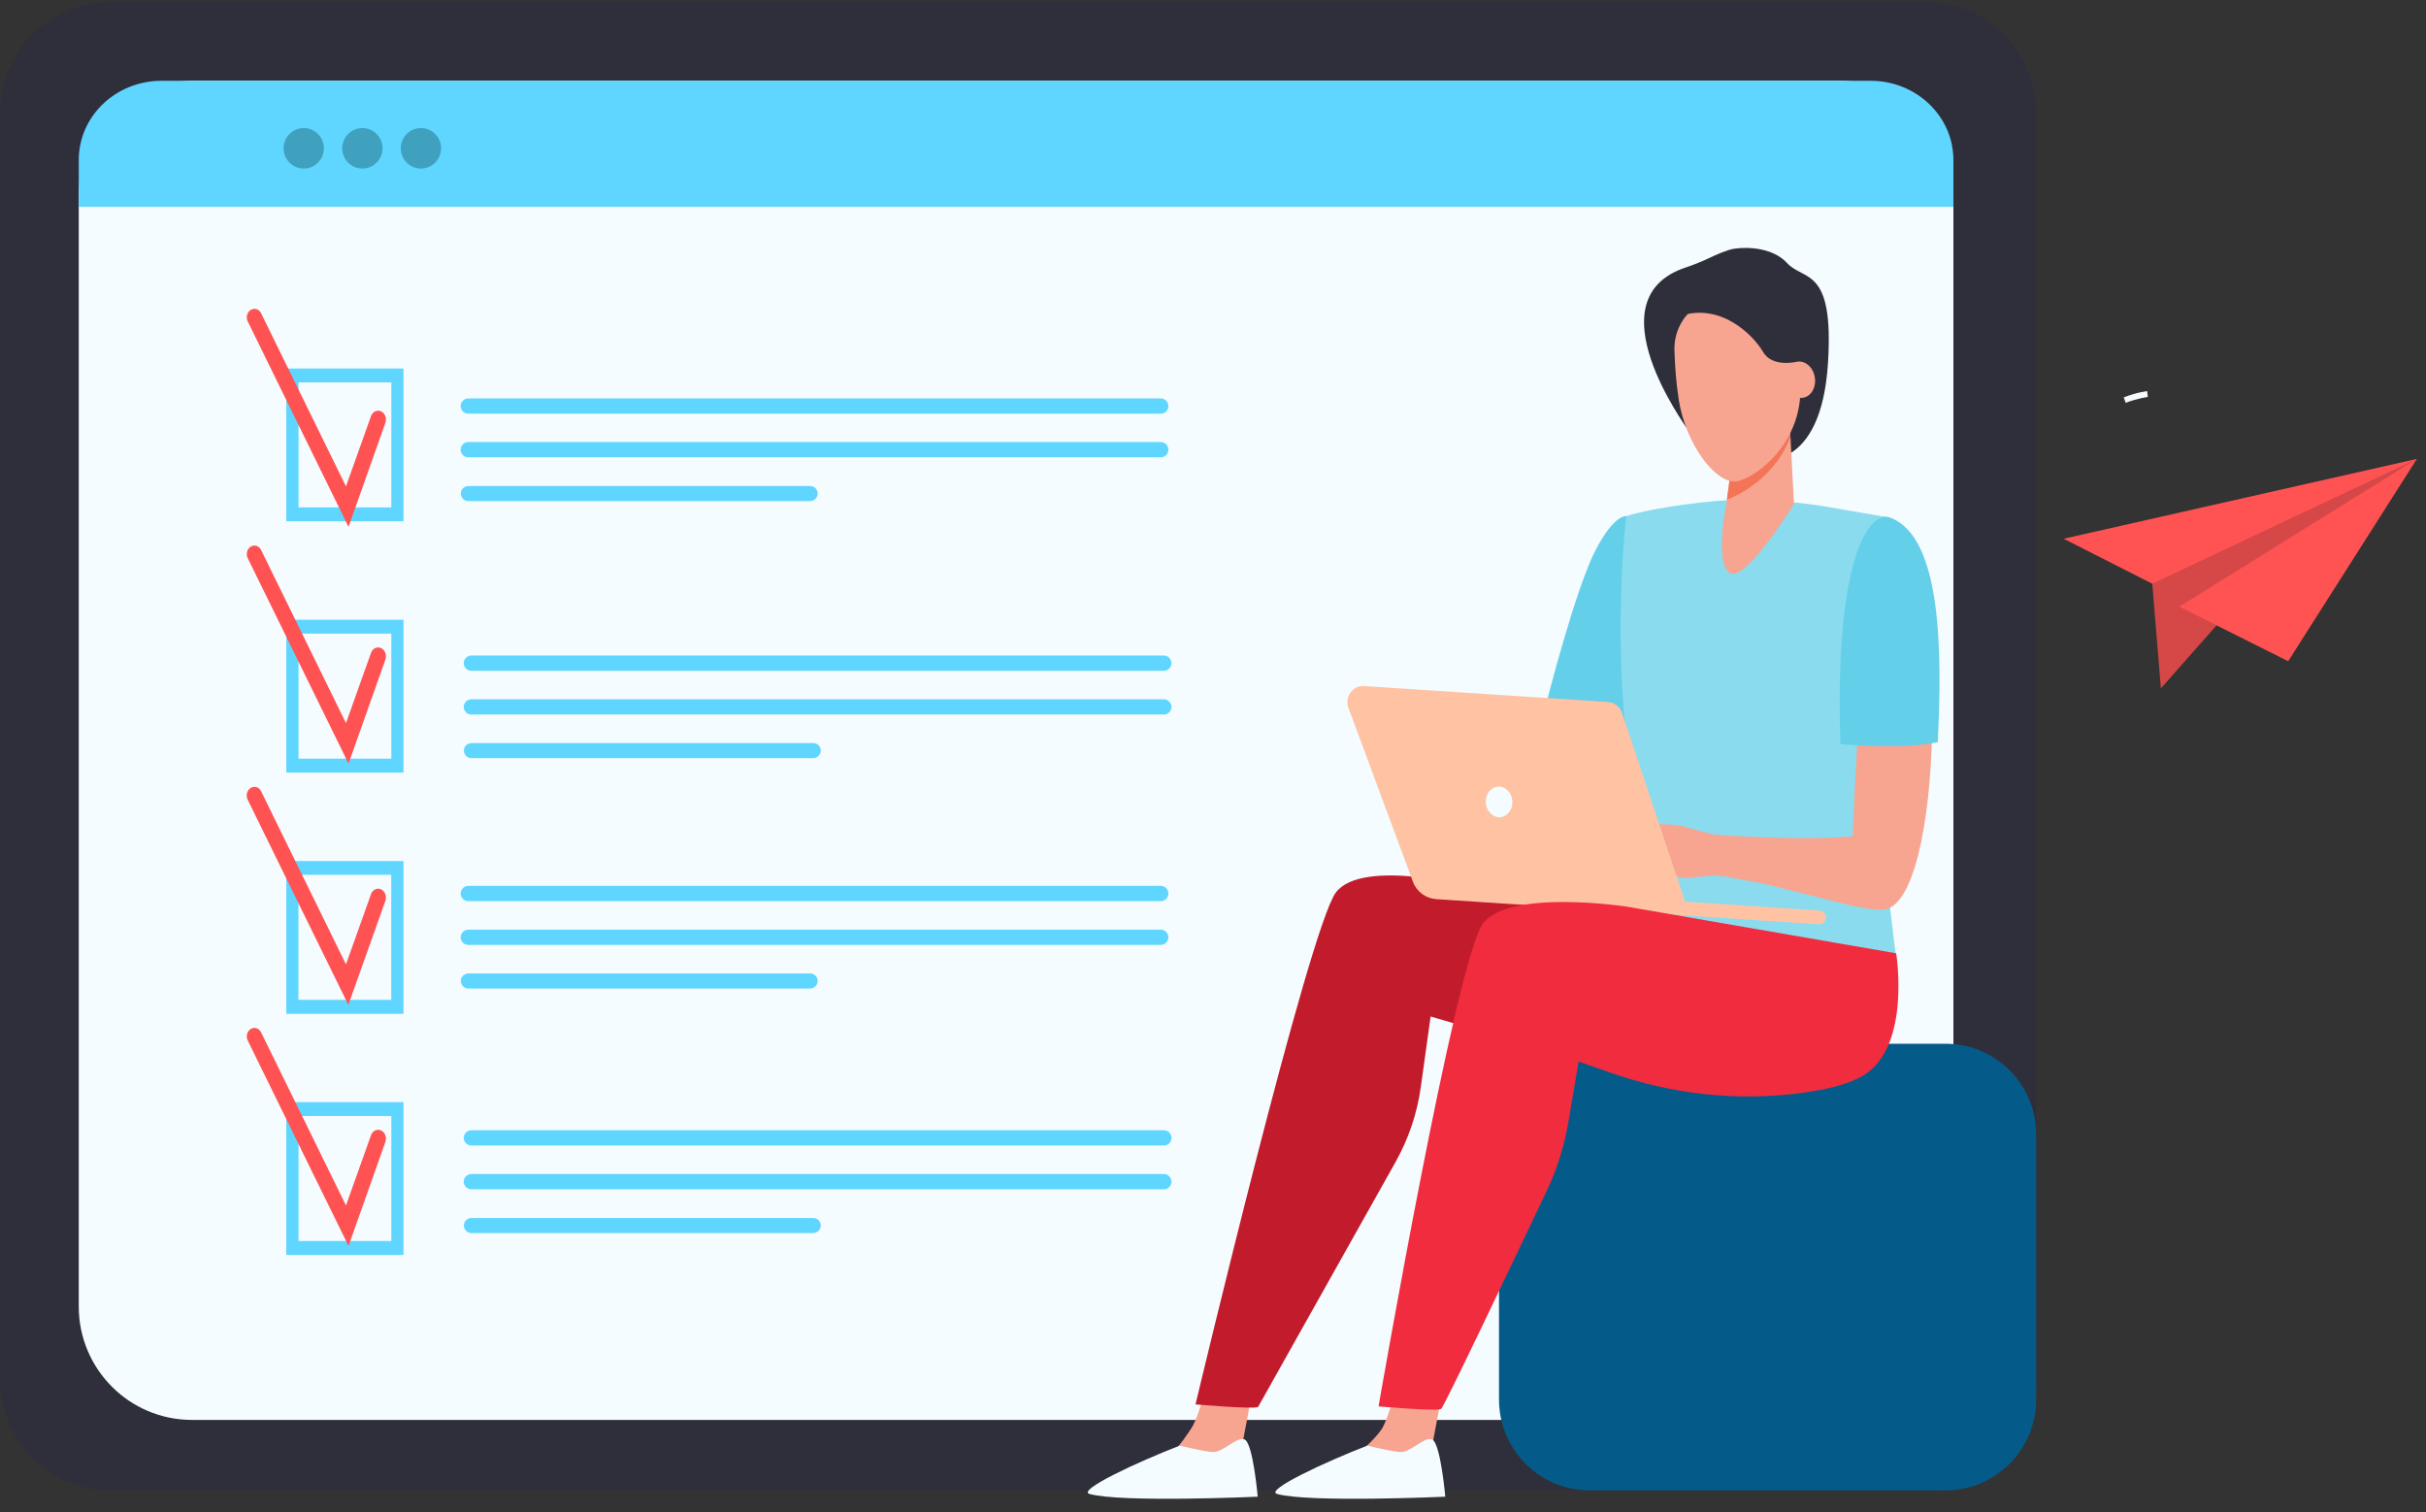 <svg width="154" height="96" viewBox="0 0 154 96" fill="none" xmlns="http://www.w3.org/2000/svg">
<rect x="0" y="0" width="154" height="96" fill="#333333" stroke="none"/>
<g clip-path="url(#clip0_549_517)">
<path d="M129.254 7.139V87.597C129.254 91.472 126.131 94.609 122.273 94.609H6.98C3.123 94.597 0 91.46 0 87.586V7.139C0 3.264 3.123 0.128 6.98 0.128H122.273C126.119 0.128 129.254 3.264 129.254 7.139Z" fill="#2F2F3B"/>
<path d="M124 12.32V82.935C124 86.912 120.775 90.128 116.814 90.128H12.186C8.213 90.128 5 86.9 5 82.935V12.32C5 8.344 8.225 5.128 12.186 5.128H116.814C120.787 5.116 124 8.344 124 12.32Z" fill="#F5FCFF"/>
<path d="M18.174 33.09H25.613V23.391H18.174V33.09Z" fill="#5FD6FF"/>
<path d="M24.841 32.206V24.272H18.951V32.206H24.841Z" fill="#F5FCFF"/>
<path d="M15.913 19.674C16.154 19.524 16.453 19.616 16.579 19.893L21.963 30.872L23.548 26.42C23.651 26.132 23.938 25.994 24.191 26.109C24.443 26.224 24.558 26.547 24.466 26.835L22.124 33.443L15.741 20.435C15.591 20.17 15.672 19.824 15.913 19.674Z" fill="#FF5353"/>
<path d="M18.174 49.037H25.613V39.339H18.174V49.037Z" fill="#5FD6FF"/>
<path d="M24.84 48.154V40.22H18.95V48.154H24.84Z" fill="#F5FCFF"/>
<path d="M15.913 34.7C16.154 34.55 16.452 34.643 16.579 34.919L21.963 45.898L23.548 41.447C23.651 41.158 23.938 41.02 24.191 41.135C24.443 41.251 24.558 41.573 24.466 41.862L22.124 48.469L15.741 35.461C15.591 35.196 15.672 34.85 15.913 34.7Z" fill="#FF5353"/>
<path d="M18.174 64.352H25.613V54.654H18.174V64.352Z" fill="#5FD6FF"/>
<path d="M24.834 63.463V55.529H18.945V63.463H24.834Z" fill="#F5FCFF"/>
<path d="M15.913 50.015C16.154 49.865 16.452 49.957 16.579 50.234L21.963 61.212L23.548 56.761C23.651 56.473 23.938 56.334 24.191 56.45C24.443 56.565 24.558 56.888 24.466 57.176L22.113 63.784L15.729 50.776C15.591 50.499 15.672 50.165 15.913 50.015Z" fill="#FF5353"/>
<path d="M18.174 79.654H25.613V69.956H18.174V79.654Z" fill="#5FD6FF"/>
<path d="M24.84 78.771V70.837H18.951V78.771H24.84Z" fill="#F5FCFF"/>
<path d="M15.913 65.317C16.154 65.168 16.452 65.26 16.579 65.537L21.963 76.515L23.548 72.064C23.651 71.775 23.938 71.637 24.191 71.752C24.443 71.868 24.558 72.191 24.466 72.479L22.124 79.087L15.741 66.079C15.591 65.813 15.672 65.467 15.913 65.317Z" fill="#FF5353"/>
<path d="M73.685 26.259H29.724C29.46 26.259 29.242 26.04 29.242 25.775C29.242 25.509 29.46 25.29 29.724 25.29H73.685C73.95 25.29 74.168 25.509 74.168 25.775C74.168 26.04 73.95 26.259 73.685 26.259Z" fill="#5FD6FF"/>
<path d="M73.685 29.026H29.724C29.46 29.026 29.242 28.807 29.242 28.542C29.242 28.277 29.46 28.058 29.724 28.058H73.685C73.95 28.058 74.168 28.277 74.168 28.542C74.168 28.819 73.95 29.026 73.685 29.026Z" fill="#5FD6FF"/>
<path d="M51.435 30.849H29.747C29.495 30.849 29.277 31.033 29.254 31.275C29.231 31.564 29.449 31.806 29.724 31.806H51.424C51.688 31.806 51.906 31.587 51.906 31.321C51.906 31.068 51.688 30.849 51.435 30.849Z" fill="#5FD6FF"/>
<path d="M73.892 42.577H29.92C29.656 42.577 29.437 42.358 29.437 42.092C29.437 41.827 29.656 41.608 29.92 41.608H73.881C74.145 41.608 74.363 41.827 74.363 42.092C74.363 42.358 74.145 42.577 73.892 42.577Z" fill="#5FD6FF"/>
<path d="M73.892 45.356H29.92C29.656 45.356 29.437 45.137 29.437 44.871C29.437 44.606 29.656 44.387 29.92 44.387H73.881C74.145 44.387 74.363 44.606 74.363 44.871C74.363 45.137 74.145 45.356 73.892 45.356Z" fill="#5FD6FF"/>
<path d="M51.63 47.166H29.943C29.69 47.166 29.472 47.351 29.449 47.593C29.426 47.881 29.644 48.123 29.92 48.123H51.619C51.883 48.123 52.101 47.904 52.101 47.639C52.101 47.385 51.894 47.166 51.63 47.166Z" fill="#5FD6FF"/>
<path d="M73.685 57.199H29.724C29.46 57.199 29.242 56.98 29.242 56.715C29.242 56.45 29.46 56.23 29.724 56.23H73.685C73.95 56.23 74.168 56.45 74.168 56.715C74.168 56.98 73.95 57.199 73.685 57.199Z" fill="#5FD6FF"/>
<path d="M73.685 59.978H29.724C29.46 59.978 29.242 59.759 29.242 59.494C29.242 59.229 29.46 59.01 29.724 59.01H73.685C73.95 59.01 74.168 59.229 74.168 59.494C74.168 59.759 73.95 59.978 73.685 59.978Z" fill="#5FD6FF"/>
<path d="M51.435 61.789H29.747C29.495 61.789 29.277 61.973 29.254 62.215C29.231 62.504 29.449 62.746 29.724 62.746H51.424C51.688 62.746 51.906 62.527 51.906 62.262C51.906 62.008 51.688 61.789 51.435 61.789Z" fill="#5FD6FF"/>
<path d="M73.892 72.71H29.92C29.656 72.71 29.437 72.49 29.437 72.225C29.437 71.96 29.656 71.741 29.92 71.741H73.881C74.145 71.741 74.363 71.96 74.363 72.225C74.363 72.502 74.145 72.71 73.892 72.71Z" fill="#5FD6FF"/>
<path d="M73.892 75.489H29.92C29.656 75.489 29.437 75.27 29.437 75.005C29.437 74.739 29.656 74.52 29.92 74.52H73.881C74.145 74.52 74.363 74.739 74.363 75.005C74.363 75.281 74.145 75.489 73.892 75.489Z" fill="#5FD6FF"/>
<path d="M51.63 77.311H29.943C29.69 77.311 29.472 77.495 29.449 77.737C29.426 78.026 29.644 78.268 29.92 78.268H51.619C51.883 78.268 52.101 78.049 52.101 77.784C52.101 77.53 51.894 77.311 51.63 77.311Z" fill="#5FD6FF"/>
<path d="M123.513 94.597H100.896C97.727 94.597 95.155 92.014 95.155 88.831V72.018C95.155 68.835 97.727 66.252 100.896 66.252H123.513C126.682 66.252 129.254 68.835 129.254 72.018V88.831C129.254 92.014 126.682 94.597 123.513 94.597Z" fill="#045B89"/>
<path d="M106.98 16.987C107.474 16.826 107.956 16.63 108.427 16.411C108.955 16.157 109.644 15.857 110.08 15.788C110.999 15.65 112.56 15.742 113.433 16.688C114.512 17.864 116.429 16.895 116.039 23.042C115.603 29.995 111.745 29.234 111.642 29.108C111.55 28.992 108.197 24.656 108.197 24.656C108.197 24.656 107.026 27.216 107.026 27.124C107.038 27.032 101.056 18.983 106.98 16.987Z" fill="#2F2F3B"/>
<path d="M91.366 89.362L90.815 92.291C90.781 92.671 90.792 93.64 90.712 93.963C90.402 95.209 85.166 92.176 86.544 91.933C86.671 91.91 87.566 90.999 87.773 90.607C88.129 89.927 88.462 88.67 88.462 88.67L91.366 89.362Z" fill="#F7A491"/>
<path d="M86.797 91.76C86.797 91.76 88.151 92.095 88.84 92.164C89.529 92.233 90.413 91.161 90.907 91.368C91.447 91.587 91.745 95.001 91.745 95.001C91.745 95.001 83.111 95.393 81.068 94.828C80.264 94.597 84.11 92.798 86.797 91.76Z" fill="#F5FCFF"/>
<path d="M79.323 89.235L78.772 92.164C78.737 92.544 78.749 93.513 78.668 93.836C78.358 95.082 73.226 92.245 74.592 92.002C74.719 91.98 75.522 90.861 75.729 90.48C76.085 89.811 76.418 88.543 76.418 88.543L79.323 89.235Z" fill="#F7A491"/>
<path d="M74.891 91.76C74.891 91.76 76.246 92.095 76.935 92.164C77.623 92.233 78.507 91.161 79.001 91.368C79.541 91.587 79.839 95.001 79.839 95.001C79.839 95.001 71.206 95.393 69.162 94.828C68.347 94.597 72.204 92.798 74.891 91.76Z" fill="#F5FCFF"/>
<path d="M109.265 59.967L93.559 56.311C93.559 56.311 86.51 54.443 84.811 56.634C83.111 58.825 75.89 89.143 75.89 89.143C75.89 89.143 79.61 89.466 79.862 89.304L88.588 73.759C89.415 72.283 89.966 70.657 90.195 68.973L90.815 64.522L97.21 66.39C97.21 66.39 104.581 68.016 107.577 66.148C110.563 64.268 109.265 59.967 109.265 59.967Z" fill="#C21C2C"/>
<path d="M103.226 32.752C102.974 32.763 102.296 32.994 101.309 34.873C100.034 37.272 98.186 44.537 98.186 44.537L103.731 46.601L104.443 45.091L105.614 33.432C105.603 33.42 103.295 32.752 103.226 32.752Z" fill="#64CFE9"/>
<path d="M110.551 31.714C108.967 31.714 105.052 32.175 103.226 32.763C103.226 32.763 101.894 44.26 104.432 53.002C105.006 54.962 103.961 61.108 103.961 61.108L120.379 60.889C120.379 60.889 118.439 46.013 119.162 43.614C119.897 41.216 119.908 32.844 119.908 32.844C119.908 32.844 119.793 32.821 116.223 32.209C114.558 31.91 112.25 31.702 110.551 31.714Z" fill="#8BDBEE"/>
<path d="M120.103 34.112C118.565 33.536 117.819 47.386 117.612 53.083C114.891 53.348 110.161 53.083 108.978 52.99C108.427 52.944 107.141 52.483 106.59 52.402C106.028 52.333 105.511 52.287 105.235 52.333C105.132 52.356 102.296 53.509 102.055 53.763C101.757 54.074 100.941 54.87 101.079 55.216C101.217 55.562 102.641 54.259 102.641 54.259L103.341 53.867C102.468 54.72 100.815 55.827 101.056 56.242C101.286 56.634 102.778 55.504 103.846 54.731C102.939 55.562 101.803 57.038 102.067 57.257C102.296 57.465 103.594 55.758 104.971 55.262C105.476 55.078 105.993 55.585 106.395 55.642C106.693 55.689 107.141 55.781 107.44 55.7L108.829 55.562C109.334 55.608 109.46 55.62 109.966 55.723C110.563 55.85 111.538 55.989 112.296 56.173C116.67 57.245 118.117 57.741 119.46 57.741C123.49 57.764 123.72 35.473 120.103 34.112Z" fill="#F7A491"/>
<path d="M123.008 47.109C123.295 41.274 123.249 34.078 119.989 32.855C118.703 32.371 116.429 35.288 116.831 47.236C118.576 47.374 121.137 47.489 123.008 47.109Z" fill="#64CFE9"/>
<path d="M86.602 43.546L102.067 44.56C102.48 44.583 102.824 44.86 102.962 45.252L106.969 57.234L115.499 57.799C115.741 57.811 115.924 58.018 115.901 58.26C115.89 58.502 115.683 58.675 115.442 58.664L91.171 57.072C90.505 57.026 89.92 56.6 89.69 55.965L85.591 44.918C85.339 44.214 85.878 43.499 86.602 43.546Z" fill="#FFC3A4"/>
<path d="M94.317 50.949C94.351 51.48 94.753 51.895 95.212 51.872C95.683 51.849 96.028 51.387 96.005 50.857C95.97 50.326 95.568 49.911 95.109 49.934C94.638 49.957 94.282 50.407 94.317 50.949Z" fill="#F5FCFF"/>
<path d="M120.367 60.509L103.249 57.545C103.249 57.545 95.844 56.415 94.145 58.606C92.445 60.797 87.509 89.27 87.509 89.27C87.509 89.27 91.228 89.593 91.481 89.431C91.665 89.304 96.177 79.813 98.209 75.535C98.852 74.174 99.3 72.733 99.552 71.257L100.207 67.382L102.365 68.132C106.154 69.446 110.184 69.896 114.156 69.4C115.821 69.192 117.371 68.835 118.335 68.235C121.32 66.356 120.367 60.509 120.367 60.509Z" fill="#F12C3E"/>
<path d="M109.908 29.615L109.575 32.094C109.575 32.094 108.829 35.669 109.793 36.361C110.758 37.053 113.881 31.991 113.881 31.991L113.548 25.694L109.908 29.615Z" fill="#F7A491"/>
<path d="M113.651 27.735C112.859 29.88 110.964 31.206 109.621 31.714L109.908 29.603L113.548 25.694L113.651 27.735Z" fill="#F47458"/>
<path d="M110.103 18.856C108.071 18.521 106.246 20.17 106.292 22.2C106.315 23.088 106.383 24.195 106.567 25.383C107.015 28.254 108.967 30.768 110.253 30.549C111.55 30.318 114.799 27.851 114.225 23.768C113.881 21.254 112.239 19.201 110.103 18.856Z" fill="#F7A491"/>
<path d="M113.341 24.264C113.444 24.898 113.949 25.337 114.466 25.244C114.983 25.152 115.304 24.576 115.201 23.941C115.098 23.307 114.592 22.869 114.076 22.961C113.559 23.042 113.226 23.63 113.341 24.264Z" fill="#F7A491"/>
<path d="M114.064 22.961C114.064 22.961 112.503 23.353 111.917 22.338C111.343 21.335 109.265 19.167 106.625 20.066C103.995 20.966 108.944 17.875 109.15 17.875C109.357 17.875 111.894 17.852 111.894 17.852C111.894 17.852 113.846 19.455 113.915 19.64C113.984 19.813 114.546 21.739 114.546 21.739L114.064 22.961Z" fill="#2F2F3B"/>
<path d="M136.623 37.05L137.171 43.695L141.004 39.354L153.42 29.143L142.839 32.487C142.839 32.487 137.63 35.029 137.393 35.371C137.141 35.698 136.623 37.05 136.623 37.05Z" fill="#D64747"/>
<path d="M131 34.196L153.42 29.128L136.623 37.05L131 34.196Z" fill="#FF5353"/>
<path d="M145.251 41.97L138.34 38.507L153.42 29.128L145.251 41.97Z" fill="#FF5353"/>
<path d="M134.937 25.567C135.741 25.267 136.338 25.198 136.338 25.198L136.303 24.829C136.28 24.829 135.66 24.898 134.811 25.221L134.937 25.567Z" fill="#F5FCFF"/>
<path d="M124 10.156V13.128H5V10.156C5 7.373 7.348 5.128 10.258 5.128H118.742C121.652 5.128 124 7.385 124 10.156Z" fill="#5FD6FF"/>
<path d="M19.28 10.699C19.987 10.699 20.56 10.123 20.56 9.413C20.56 8.703 19.987 8.128 19.28 8.128C18.573 8.128 18 8.703 18 9.413C18 10.123 18.573 10.699 19.28 10.699Z" fill="#40A1BE"/>
<path d="M23.004 10.699C23.711 10.699 24.284 10.123 24.284 9.413C24.284 8.703 23.711 8.128 23.004 8.128C22.297 8.128 21.724 8.703 21.724 9.413C21.724 10.123 22.297 10.699 23.004 10.699Z" fill="#40A1BE"/>
<path d="M26.72 10.699C27.427 10.699 28 10.123 28 9.413C28 8.703 27.427 8.128 26.72 8.128C26.013 8.128 25.44 8.703 25.44 9.413C25.44 10.123 26.013 10.699 26.72 10.699Z" fill="#40A1BE"/>
</g>
<defs>
<clipPath id="clip0_549_517">
<rect width="153.42" height="95.006" fill="white" transform="translate(0 0.128)"/>
</clipPath>
</defs>
</svg>
